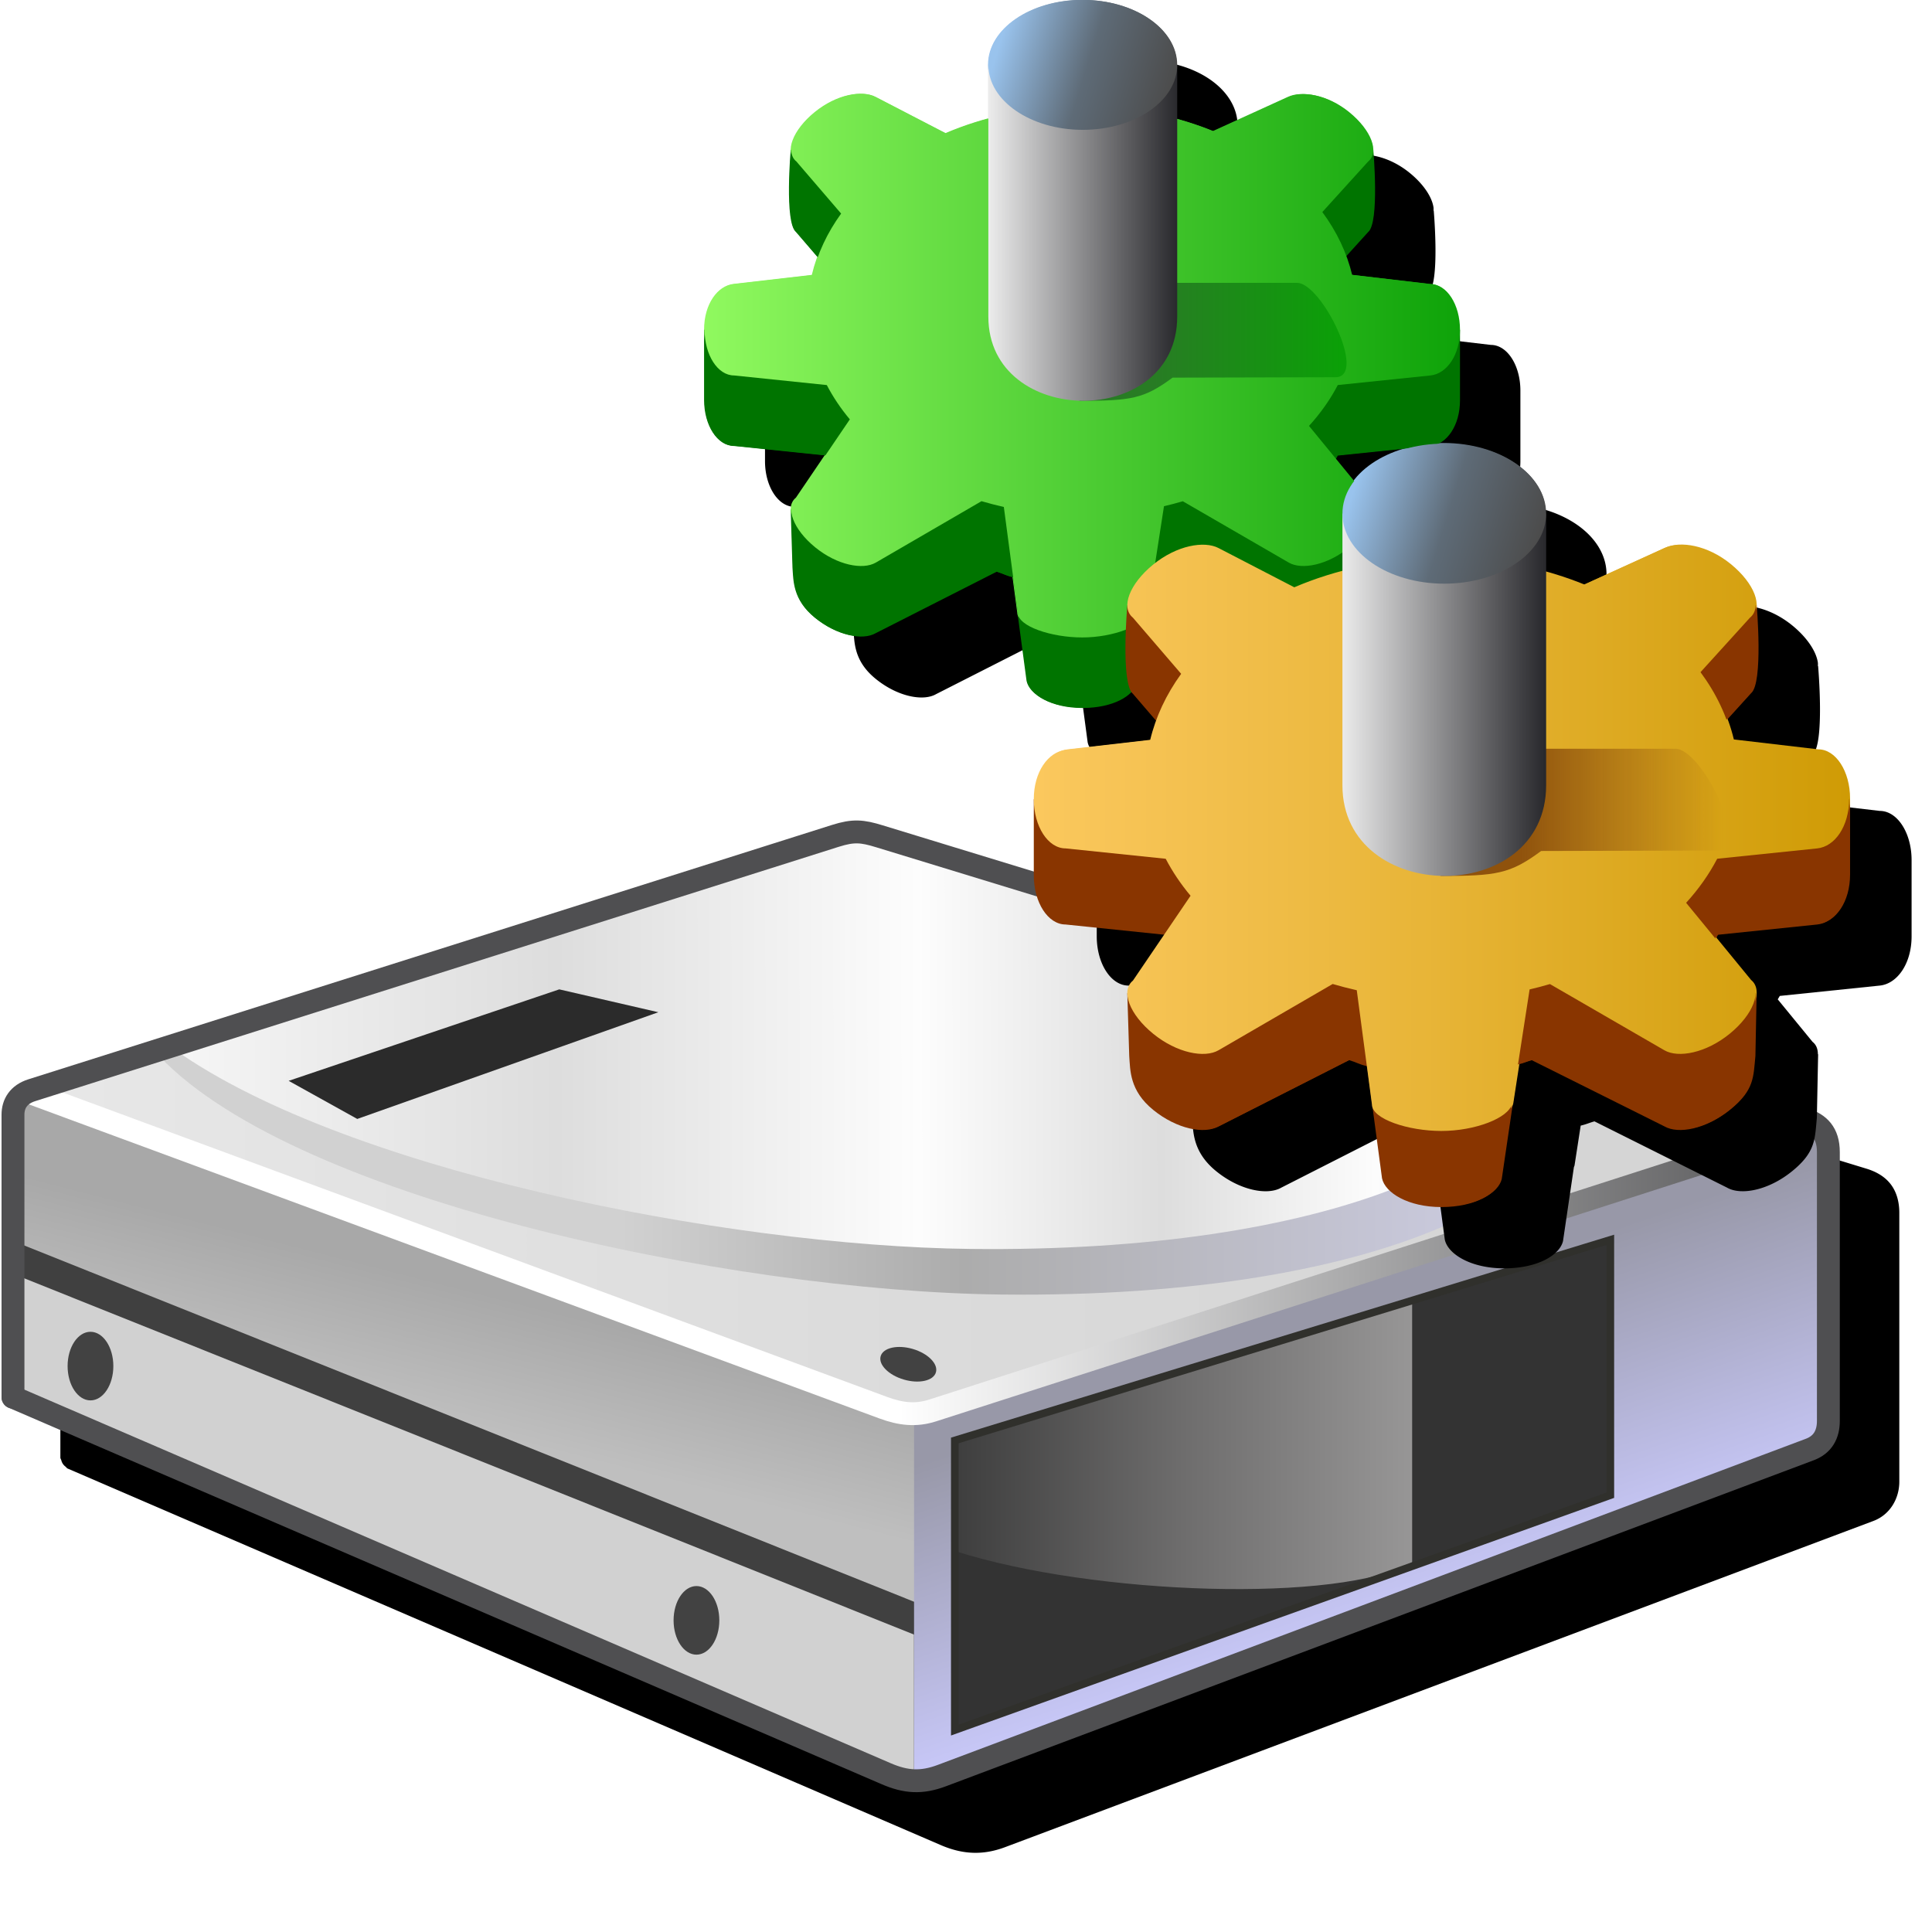 <?xml version="1.0" encoding="UTF-8" standalone="no"?>
<svg
   width="256"
   height="256"
   viewBox="0 0 256 256"
   version="1.1"
   id="svg8"
   inkscape:version="1.1.2 (0a00cf5339, 2022-02-04)"
   sodipodi:docname="filesystem-service-32.svg"
   inkscape:export-filename="filesystem-service.png"
   inkscape:export-xdpi="12"
   inkscape:export-ydpi="12"
   xmlns:inkscape="http://www.inkscape.org/namespaces/inkscape"
   xmlns:sodipodi="http://sodipodi.sourceforge.net/DTD/sodipodi-0.dtd"
   xmlns:xlink="http://www.w3.org/1999/xlink"
   xmlns="http://www.w3.org/2000/svg"
   xmlns:svg="http://www.w3.org/2000/svg"
   xmlns:rdf="http://www.w3.org/1999/02/22-rdf-syntax-ns#"
   xmlns:cc="http://creativecommons.org/ns#"
   xmlns:dc="http://purl.org/dc/elements/1.1/">
  <defs
     id="defs2">
    <linearGradient
       inkscape:collect="always"
       id="linearGradient1041">
      <stop
         style="stop-color:#a8a8a8;stop-opacity:1"
         offset="0"
         id="stop1037" />
      <stop
         style="stop-color:#bfbfbf;stop-opacity:1"
         offset="1"
         id="stop1039" />
    </linearGradient>
    <linearGradient
       inkscape:collect="always"
       id="linearGradient1126">
      <stop
         style="stop-color:#ffffff;stop-opacity:1;"
         offset="0"
         id="stop1122" />
      <stop
         style="stop-color:#4f4f51;stop-opacity:1"
         offset="1"
         id="stop1124" />
    </linearGradient>
    <linearGradient
       inkscape:collect="always"
       id="linearGradient1036">
      <stop
         style="stop-color:#d1d1d1;stop-opacity:1"
         offset="0"
         id="stop1031" />
      <stop
         id="stop1040"
         offset="0.325"
         style="stop-color:#d1d1d1;stop-opacity:1" />
      <stop
         style="stop-color:#acacac;stop-opacity:1"
         offset="0.579"
         id="stop1042" />
      <stop
         style="stop-color:#cecee4;stop-opacity:1"
         offset="1"
         id="stop1034" />
    </linearGradient>
    <linearGradient
       id="linearGradient1063"
       inkscape:collect="always">
      <stop
         id="stop1059"
         offset="0"
         style="stop-color:#f6f6f6;stop-opacity:1" />
      <stop
         style="stop-color:#dddddd;stop-opacity:1"
         offset="0.28"
         id="stop1073" />
      <stop
         style="stop-color:#fdfdfd;stop-opacity:1"
         offset="0.543"
         id="stop1067" />
      <stop
         id="stop1069"
         offset="0.719"
         style="stop-color:#dddddd;stop-opacity:1" />
      <stop
         style="stop-color:#fcfcfc;stop-opacity:1"
         offset="0.875"
         id="stop1071" />
      <stop
         id="stop1061"
         offset="1"
         style="stop-color:#e5e5e6;stop-opacity:1" />
    </linearGradient>
    <linearGradient
       id="linearGradient1037"
       inkscape:collect="always">
      <stop
         id="stop1033"
         offset="0"
         style="stop-color:#e8e8e8;stop-opacity:1" />
      <stop
         style="stop-color:#dbdbdb;stop-opacity:1"
         offset="0.5"
         id="stop1041" />
      <stop
         id="stop1035"
         offset="1"
         style="stop-color:#d3d3d3;stop-opacity:1" />
    </linearGradient>
    <linearGradient
       id="linearGradient1014"
       inkscape:collect="always">
      <stop
         id="stop1010"
         offset="0"
         style="stop-color:#3e3e3e;stop-opacity:1" />
      <stop
         style="stop-color:#6e6d6d;stop-opacity:1"
         offset="0.5"
         id="stop1018" />
      <stop
         id="stop1012"
         offset="1"
         style="stop-color:#979696;stop-opacity:1" />
    </linearGradient>
    <linearGradient
       id="linearGradient1002"
       inkscape:collect="always">
      <stop
         id="stop998"
         offset="0"
         style="stop-color:#c7c7f7;stop-opacity:1" />
      <stop
         id="stop1000"
         offset="1"
         style="stop-color:#9898a8;stop-opacity:1" />
    </linearGradient>
    <linearGradient
       y2="119.61"
       x2="-330.094"
       y1="155.924"
       x1="-317.755"
       gradientTransform="translate(-1,1.5)"
       gradientUnits="userSpaceOnUse"
       id="linearGradient1378"
       xlink:href="#linearGradient1002"
       inkscape:collect="always" />
    <linearGradient
       y2="117.937"
       x2="-108.432"
       y1="117.937"
       x1="-168.432"
       gradientTransform="translate(-222.162,25.062)"
       gradientUnits="userSpaceOnUse"
       id="linearGradient1380"
       xlink:href="#linearGradient1014"
       inkscape:collect="always" />
    <linearGradient
       y2="11.5"
       x2="-472.705"
       y1="11.5"
       x1="-712.705"
       gradientTransform="translate(196.715,89.7)"
       gradientUnits="userSpaceOnUse"
       id="linearGradient1382"
       xlink:href="#linearGradient1037"
       inkscape:collect="always" />
    <linearGradient
       y2="-85.841"
       x2="82.969"
       y1="-85.841"
       x1="-94.614"
       gradientTransform="translate(-397.592,176.066)"
       gradientUnits="userSpaceOnUse"
       id="linearGradient1384"
       xlink:href="#linearGradient1036"
       inkscape:collect="always" />
    <linearGradient
       y2="-5.454"
       x2="-91.215"
       y1="-5.222"
       x1="-271.96"
       gradientTransform="translate(-221.558,89.7)"
       gradientUnits="userSpaceOnUse"
       id="linearGradient1386"
       xlink:href="#linearGradient1063"
       inkscape:collect="always" />
    <linearGradient
       y2="121.35"
       x2="-274.99"
       y1="121.35"
       x1="-397.932"
       gradientUnits="userSpaceOnUse"
       id="linearGradient1388"
       xlink:href="#linearGradient1126"
       inkscape:collect="always" />
    <linearGradient
       inkscape:collect="always"
       xlink:href="#linearGradient1041"
       id="linearGradient1043"
       x1="-462.194"
       y1="117.952"
       x2="-466.666"
       y2="135.368"
       gradientUnits="userSpaceOnUse" />
    <linearGradient
       id="linearGradient1349"
       inkscape:collect="always">
      <stop
         id="stop1345"
         offset="0"
         style="stop-color:#287c24;stop-opacity:1" />
      <stop
         id="stop1347"
         offset="1"
         style="stop-color:#0ba007;stop-opacity:1" />
    </linearGradient>
    <linearGradient
       id="linearGradient1343"
       inkscape:collect="always">
      <stop
         id="stop1337"
         offset="0"
         style="stop-color:#90f95f;stop-opacity:1" />
      <stop
         style="stop-color:#4ecd34;stop-opacity:1"
         offset="0.5"
         id="stop1339" />
      <stop
         id="stop1341"
         offset="1"
         style="stop-color:#0ea309;stop-opacity:1" />
    </linearGradient>
    <linearGradient
       inkscape:collect="always"
       id="linearGradient1297">
      <stop
         style="stop-color:#fbc85e;stop-opacity:1"
         offset="0"
         id="stop1293" />
      <stop
         id="stop1301"
         offset="0.5"
         style="stop-color:#e7b436;stop-opacity:1" />
      <stop
         style="stop-color:#cf9b05;stop-opacity:1"
         offset="1"
         id="stop1295" />
    </linearGradient>
    <linearGradient
       inkscape:collect="always"
       id="linearGradient1330">
      <stop
         style="stop-color:#8f520c;stop-opacity:1"
         offset="0"
         id="stop1326" />
      <stop
         style="stop-color:#8f520c;stop-opacity:0"
         offset="1"
         id="stop1328" />
    </linearGradient>
    <linearGradient
       inkscape:collect="always"
       id="linearGradient1047">
      <stop
         style="stop-color:#ececec;stop-opacity:1"
         offset="0"
         id="stop1043" />
      <stop
         style="stop-color:#29292d;stop-opacity:1"
         offset="1"
         id="stop1045" />
    </linearGradient>
    <linearGradient
       id="linearGradient1307"
       inkscape:collect="always">
      <stop
         id="stop1303"
         offset="0"
         style="stop-color:#99c3ed;stop-opacity:1" />
      <stop
         style="stop-color:#5e6b77;stop-opacity:1"
         offset="0.511"
         id="stop1309" />
      <stop
         id="stop1305"
         offset="1"
         style="stop-color:#4c4c4c;stop-opacity:1" />
    </linearGradient>
    <linearGradient
       inkscape:collect="always"
       xlink:href="#linearGradient1297"
       id="linearGradient1299-3-9"
       x1="-610.896"
       y1="-86.141"
       x2="-482.896"
       y2="-86.141"
       gradientUnits="userSpaceOnUse" />
    <linearGradient
       inkscape:collect="always"
       xlink:href="#linearGradient1330"
       id="linearGradient1195-3-3"
       gradientUnits="userSpaceOnUse"
       gradientTransform="matrix(0.793,0,0,0.793,57.788,-67.895)"
       x1="-183.656"
       y1="270.019"
       x2="-151.745"
       y2="270.019" />
    <linearGradient
       inkscape:collect="always"
       xlink:href="#linearGradient1047"
       id="linearGradient1097-9"
       gradientUnits="userSpaceOnUse"
       gradientTransform="matrix(0.793,0,0,0.793,194.186,63.892)"
       x1="-383.653"
       y1="83.664"
       x2="-351.653"
       y2="83.664" />
    <linearGradient
       inkscape:collect="always"
       xlink:href="#linearGradient1307"
       id="linearGradient1099-8"
       gradientUnits="userSpaceOnUse"
       gradientTransform="matrix(0.793,0,0,0.793,194.186,63.892)"
       x1="-381.326"
       y1="51.977"
       x2="-352.636"
       y2="60.823" />
    <linearGradient
       gradientUnits="userSpaceOnUse"
       y2="-86.141"
       x2="-482.896"
       y1="-86.141"
       x1="-610.896"
       id="linearGradient1299-3-9-8"
       xlink:href="#linearGradient1343"
       inkscape:collect="always" />
    <linearGradient
       y2="270.019"
       x2="-151.745"
       y1="270.019"
       x1="-183.656"
       gradientTransform="matrix(0.793,0,0,0.793,57.788,-67.895)"
       gradientUnits="userSpaceOnUse"
       id="linearGradient1331"
       xlink:href="#linearGradient1349"
       inkscape:collect="always" />
    <linearGradient
       inkscape:collect="always"
       xlink:href="#linearGradient1047"
       id="linearGradient1139"
       gradientUnits="userSpaceOnUse"
       gradientTransform="matrix(0.793,0,0,0.793,194.186,63.892)"
       x1="-383.653"
       y1="83.664"
       x2="-351.653"
       y2="83.664" />
    <linearGradient
       inkscape:collect="always"
       xlink:href="#linearGradient1307"
       id="linearGradient1141"
       gradientUnits="userSpaceOnUse"
       gradientTransform="matrix(0.793,0,0,0.793,194.186,63.892)"
       x1="-381.326"
       y1="51.977"
       x2="-352.636"
       y2="60.823" />
    <linearGradient
       inkscape:collect="always"
       xlink:href="#linearGradient1343"
       id="linearGradient1402"
       gradientUnits="userSpaceOnUse"
       x1="-610.896"
       y1="-86.141"
       x2="-482.896"
       y2="-86.141" />
    <linearGradient
       inkscape:collect="always"
       xlink:href="#linearGradient1349"
       id="linearGradient1404"
       gradientUnits="userSpaceOnUse"
       gradientTransform="matrix(0.782,0,0,0.782,309.027,-164.516)"
       x1="-183.656"
       y1="270.019"
       x2="-151.745"
       y2="270.019" />
    <linearGradient
       inkscape:collect="always"
       xlink:href="#linearGradient1047"
       id="linearGradient1406"
       gradientUnits="userSpaceOnUse"
       gradientTransform="matrix(0.782,0,0,0.782,443.544,-34.547)"
       x1="-383.653"
       y1="83.664"
       x2="-351.653"
       y2="83.664" />
    <linearGradient
       inkscape:collect="always"
       xlink:href="#linearGradient1307"
       id="linearGradient1408"
       gradientUnits="userSpaceOnUse"
       gradientTransform="matrix(0.782,0,0,0.782,443.544,-34.547)"
       x1="-381.326"
       y1="51.977"
       x2="-352.636"
       y2="60.823" />
    <linearGradient
       inkscape:collect="always"
       xlink:href="#linearGradient1297"
       id="linearGradient1410"
       gradientUnits="userSpaceOnUse"
       x1="-610.896"
       y1="-86.141"
       x2="-482.896"
       y2="-86.141" />
    <linearGradient
       inkscape:collect="always"
       xlink:href="#linearGradient1330"
       id="linearGradient1412"
       gradientUnits="userSpaceOnUse"
       gradientTransform="matrix(0.844,0,0,0.844,368.97,-118.788)"
       x1="-183.656"
       y1="270.019"
       x2="-151.745"
       y2="270.019" />
    <linearGradient
       inkscape:collect="always"
       xlink:href="#linearGradient1047"
       id="linearGradient1414"
       gradientUnits="userSpaceOnUse"
       gradientTransform="matrix(0.844,0,0,0.844,514.074,21.409)"
       x1="-383.653"
       y1="83.664"
       x2="-351.653"
       y2="83.664" />
    <linearGradient
       inkscape:collect="always"
       xlink:href="#linearGradient1307"
       id="linearGradient1416"
       gradientUnits="userSpaceOnUse"
       gradientTransform="matrix(0.844,0,0,0.844,514.074,21.409)"
       x1="-381.326"
       y1="51.977"
       x2="-352.636"
       y2="60.823" />
    <filter
       inkscape:collect="always"
       style="color-interpolation-filters:sRGB"
       id="filter2423"
       x="-0.057"
       y="-0.108"
       width="1.115"
       height="1.217">
      <feGaussianBlur
         inkscape:collect="always"
         stdDeviation="5.819"
         id="feGaussianBlur2425" />
    </filter>
    <filter
       inkscape:collect="always"
       style="color-interpolation-filters:sRGB"
       id="filter2427"
       x="-0.077"
       y="-0.073"
       width="1.154"
       height="1.146">
      <feGaussianBlur
         inkscape:collect="always"
         stdDeviation="4.875"
         id="feGaussianBlur2429" />
    </filter>
  </defs>
  <sodipodi:namedview
     inkscape:guide-bbox="true"
     id="base"
     pagecolor="#ffffff"
     bordercolor="#666666"
     borderopacity="1.0"
     inkscape:pageopacity="0.0"
     inkscape:pageshadow="2"
     inkscape:zoom="4.9186358"
     inkscape:cx="74.614184"
     inkscape:cy="151.36311"
     inkscape:document-units="px"
     inkscape:current-layer="layer1"
     inkscape:document-rotation="0"
     showgrid="false"
     units="px"
     inkscape:window-width="3840"
     inkscape:window-height="2050"
     inkscape:window-x="3840"
     inkscape:window-y="0"
     inkscape:window-maximized="1"
     inkscape:snap-bbox="true"
     inkscape:bbox-nodes="true"
     fit-margin-top="0"
     fit-margin-left="0"
     fit-margin-right="0"
     fit-margin-bottom="0"
     inkscape:bbox-paths="false"
     inkscape:snap-global="true"
     showguides="true"
     inkscape:pagecheckerboard="0">
    <inkscape:grid
       type="xygrid"
       id="grid1504"
       originx="0"
       originy="0" />
    <inkscape:grid
       type="xygrid"
       id="grid1507"
       spacingx="0.5"
       spacingy="0.5"
       originx="0"
       originy="0" />
  </sodipodi:namedview>
  <g
     inkscape:label="Layer 1"
     inkscape:groupmode="layer"
     id="layer1"
     transform="translate(-12.568)">
    <path
       id="path1045"
       style="fill:#000000;fill-opacity:1;stroke:none;stroke-width:1.01px;stroke-linecap:butt;stroke-linejoin:miter;stroke-opacity:1;filter:url(#filter2423)"
       d="m 134.07,116.78 c -1.064,-0.022 -2.152,0.149 -3.441,0.557 L 24.124,151.047 c -2.285,0.723 -3.557,2.757 -3.557,4.693 v 37.439 a 1.516,1.516 0 0 0 0.113,0.273 1.516,1.516 0 0 0 0.211,0.506 1.516,1.516 0 0 0 0.393,0.404 1.516,1.516 0 0 0 0.199,0.207 L 137.214,244.479 c 2.878,1.241 5.571,1.391 8.531,0.279 l 115.055,-43.223 c 2.228,-0.837 3.436,-2.993 3.436,-5.201 v -35.637 c 0,-1.537 -0.408,-2.861 -1.188,-3.842 -0.779,-0.981 -1.84,-1.555 -2.908,-1.918 a 1.516,1.516 0 0 0 -0.012,0 1.516,1.516 0 0 0 -0.033,-0.016 l -122.734,-37.541 c -1.188,-0.363 -2.227,-0.58 -3.291,-0.602 z" />
    <g
       transform="matrix(1.01,0,0,1.01,533.586,49.589)"
       id="g1234-0-7">
      <path
         id="path994-2-4"
         d="m -395.942,185.369 v -49 L -514.157,94.7 v 40.5 z"
         style="fill:#d1d1d1;fill-opacity:1;stroke:none;stroke-width:1px;stroke-linecap:butt;stroke-linejoin:miter;stroke-opacity:1"
         sodipodi:nodetypes="ccccc" />
      <path
         style="fill:url(#linearGradient1043);fill-opacity:1;stroke:none;stroke-width:1px;stroke-linecap:butt;stroke-linejoin:miter;stroke-opacity:1"
         d="M -514.1,117.5 V 95 l 118.215,41.999 v 26.318 z"
         id="path1153-3-4"
         sodipodi:nodetypes="ccccc" />
      <path
         style="fill:none;stroke:#404040;stroke-width:4;stroke-linecap:butt;stroke-linejoin:miter;stroke-miterlimit:4;stroke-dasharray:none;stroke-opacity:1"
         d="m -514.133,115.871 119.748,47.947"
         id="path1065-7-3"
         sodipodi:nodetypes="cc" />
      <path
         sodipodi:nodetypes="ccccc"
         id="path996-5-0"
         d="m -395.942,185.369 v -51 l 119.952,-35.169 v 40.852 z"
         style="fill:url(#linearGradient1378);fill-opacity:1;stroke:none;stroke-width:1px;stroke-linecap:butt;stroke-linejoin:miter;stroke-opacity:1" />
      <path
         style="fill:#333333;fill-opacity:1;stroke:none;stroke-width:1px;stroke-linecap:butt;stroke-linejoin:miter;stroke-opacity:1"
         d="m -390.594,177.879 v -38 l 86,-26.318 v 33.5 z"
         id="path1020-9-7"
         sodipodi:nodetypes="ccccc" />
      <path
         sodipodi:nodetypes="cccc"
         id="path1008-2-8"
         d="m -330.594,155.857 c -9.309,5.374 -41.681,4.38 -60,-1.478 v -14.5 l 59.998,-18.179"
         style="fill:url(#linearGradient1380);fill-opacity:1;stroke:none;stroke-width:1px;stroke-linecap:butt;stroke-linejoin:miter;stroke-opacity:1" />
      <path
         id="path1006-2-6"
         d="m -390.594,177.879 v -38 l 86,-26.318 v 33.5 z"
         style="fill:none;fill-opacity:1;stroke:#30302c;stroke-width:1px;stroke-linecap:butt;stroke-linejoin:miter;stroke-opacity:1"
         sodipodi:nodetypes="ccccc" />
      <path
         id="path1031-8-8"
         d="m -514.157,94.7 118.215,41.669 119.952,-37.169 -127.5,-39.5 z"
         style="fill:url(#linearGradient1382);fill-opacity:1;stroke:none;stroke-width:1px;stroke-linecap:butt;stroke-linejoin:miter;stroke-opacity:1"
         sodipodi:nodetypes="ccccc" />
      <path
         sodipodi:nodetypes="csccc"
         id="path1043-9-8"
         d="m -495.804,88.535 c 16.936,19.495 75.77,31.794 111.257,32.2 50.82,0.581 80.839,-14.602 75.057,-32.035 l -94,-29 z"
         style="fill:url(#linearGradient1384);fill-opacity:1;stroke:none;stroke-width:1px;stroke-linecap:butt;stroke-linejoin:miter;stroke-opacity:1" />
      <path
         style="fill:url(#linearGradient1386);fill-opacity:1;stroke:none;stroke-width:1px;stroke-linecap:butt;stroke-linejoin:miter;stroke-opacity:1"
         d="m -493.969,87.853 c 21.954,16.402 73.277,26.534 105.431,26.902 46.8,0.535 75.959,-12.298 75.765,-27.946 0,0 -63.647,-18.757 -90.717,-27.109 z"
         id="path1043-3-7-4"
         sodipodi:nodetypes="csccc" />
      <path
         style="fill:#2b2b2b;fill-opacity:1;stroke:none;stroke-width:1px;stroke-linecap:butt;stroke-linejoin:miter;stroke-opacity:1"
         d="m -477.99,92.7 9,5 39.5,-14 -13,-3 z"
         id="path1044-3-3"
         sodipodi:nodetypes="ccccc" />
      <ellipse
         style="fill:#424242;fill-opacity:1;fill-rule:evenodd;stroke:none;stroke-width:4;stroke-linecap:butt;stroke-linejoin:round;stroke-miterlimit:4;stroke-dasharray:none;stroke-opacity:1"
         id="path1084-6-1"
         cx="-344.187"
         cy="236.165"
         rx="3.776"
         ry="2.092"
         transform="rotate(16.327)" />
      <ellipse
         transform="rotate(16.327)"
         ry="1.952"
         rx="3.635"
         cy="179.118"
         cx="-259.816"
         id="path1084-7-1-4"
         style="fill:#424242;fill-opacity:1;fill-rule:evenodd;stroke:none;stroke-width:4;stroke-linecap:butt;stroke-linejoin:round;stroke-miterlimit:4;stroke-dasharray:none;stroke-opacity:1" />
      <path
         style="fill:none;fill-opacity:1;stroke:url(#linearGradient1388);stroke-width:3;stroke-linecap:round;stroke-linejoin:miter;stroke-miterlimit:4;stroke-dasharray:none;stroke-opacity:1"
         d="m -278.499,98.928 -115.008,37.019 c -2.188,0.704 -4.182,0.482 -6.453,-0.357 L -512.115,94.173"
         id="path1063-2-9"
         sodipodi:nodetypes="cssc" />
      <path
         sodipodi:nodetypes="csssssc"
         id="path1027-9-2"
         d="m -514.157,134.2 114.542,49.395 c 2.623,1.131 4.667,1.249 7.323,0.251 l 113.873,-42.78 c 1.688,-0.634 2.429,-1.976 2.429,-3.743 v -35.271 c 0,-2.551 -1.254,-3.674 -3.037,-4.28"
         style="fill:none;stroke:#4f4f51;stroke-width:3;stroke-linecap:round;stroke-linejoin:round;stroke-miterlimit:4;stroke-dasharray:none;stroke-opacity:1" />
      <path
         sodipodi:nodetypes="cssssc"
         id="path1029-3-0"
         d="M -514.157,134.2 V 97.144 c 0,-1.414 0.711,-2.656 2.471,-3.213 l 105.411,-33.365 c 2.382,-0.754 3.512,-0.644 5.772,0.047 l 121.476,37.157"
         style="fill:none;stroke:#4f4f51;stroke-width:3.002;stroke-linecap:round;stroke-linejoin:round;stroke-miterlimit:4;stroke-dasharray:none;stroke-opacity:1" />
      <ellipse
         style="fill:#424242;fill-opacity:1;fill-rule:evenodd;stroke:none;stroke-width:4;stroke-linecap:round;stroke-linejoin:round;stroke-miterlimit:4;stroke-dasharray:none;stroke-opacity:1"
         id="path1067-1-6"
         cx="-503.99"
         cy="130.124"
         rx="3"
         ry="4.5" />
      <ellipse
         ry="4.5"
         rx="3"
         cy="163.482"
         cx="-424.49"
         id="path1067-6-9-8"
         style="fill:#424242;fill-opacity:1;fill-rule:evenodd;stroke:none;stroke-width:4;stroke-linecap:round;stroke-linejoin:round;stroke-miterlimit:4;stroke-dasharray:none;stroke-opacity:1" />
    </g>
    <g
       transform="matrix(0.782,0,0,0.637,852.682,-66.616)"
       id="g1364"
       style="fill:#4694e2;fill-opacity:1" />
    <g
       style="fill:#4694e2;fill-opacity:1"
       id="g1382"
       transform="matrix(0.844,0,0,0.687,955.413,-13.184)" />
    <path
       id="path1810"
       style="fill:#000000;fill-opacity:1;fill-rule:evenodd;stroke:none;stroke-width:0.882;stroke-linecap:round;stroke-linejoin:round;filter:url(#filter2427)"
       d="m 164.042,8 a 12.512,8.602 0 0 0 -12.512,8.602 v 7.17 c -1.94,0.529 -3.821,1.173 -5.615,1.941 l -9.305,-4.824 c -1.754,-0.909 -5.107,-0.344 -8.018,2.027 -1.819,1.482 -2.934,3.176 -3.141,4.543 -0.024,0.159 -0.009,0.304 -0.008,0.453 -1.4e-4,-2.1e-5 -0.027,-0.004 -0.027,-0.004 0,0 -0.844,9.642 0.688,10.891 l 2.846,3.314 c -0.288,0.789 -0.54,1.585 -0.732,2.393 l -10.373,1.197 c -2.152,0.248 -3.91,2.699 -3.91,6.053 v 9.348 c 0,3.354 1.744,6.055 3.91,6.055 l 12.092,1.254 -3.832,5.65 c -0.461,0.376 -0.655,0.915 -0.66,1.533 l -0.027,0.01 0.236,7.719 c 0.13,1.747 0.029,4.249 2.939,6.621 2.91,2.372 6.309,3.02 8.018,2.027 l 16.027,-8.145 c 0.959,0.283 1.212,0.514 2.184,0.734 l 0.629,4.738 c 0,0.132 0.033,0.262 0.08,0.391 l 1.156,8.662 c 0.363,1.768 3.181,3.537 7.297,3.537 3.311,0 5.682,-1.059 6.705,-2.365 0.099,0.202 0.205,0.375 0.332,0.479 l 3.07,3.576 c -0.311,0.851 -0.584,1.709 -0.791,2.58 l -11.188,1.291 c -2.321,0.268 -4.219,2.913 -4.219,6.531 v 10.082 c 0,3.618 1.882,6.531 4.219,6.531 l 13.045,1.352 -4.137,6.098 c -0.498,0.406 -0.708,0.987 -0.713,1.654 l -0.029,0.01 0.256,8.324 c 0.14,1.885 0.033,4.586 3.172,7.145 3.139,2.558 6.806,3.256 8.648,2.186 l 17.287,-8.787 c 1.036,0.305 1.307,0.557 2.357,0.795 l 0.678,5.109 c 0,0.141 0.035,0.282 0.086,0.42 l 1.248,9.346 c 0.392,1.907 3.43,3.816 7.869,3.816 4.44,0 7.352,-1.759 7.795,-3.611 l 1.445,-9.807 c 0.031,-0.075 0.066,-0.151 0.084,-0.227 l 0.814,-5.266 c 0.796,-0.194 0.981,-0.318 1.824,-0.566 l 17.562,8.777 c 1.844,1.068 5.509,0.373 8.648,-2.186 3.139,-2.558 2.984,-4.292 3.26,-7.041 l 0.168,-8.428 -0.031,-0.027 c 0,0 0,-0.002 0,-0.002 -0.007,-0.521 -0.129,-0.994 -0.436,-1.363 -0.081,-0.098 -0.174,-0.187 -0.277,-0.271 l -4.604,-5.621 c 0.084,-0.154 0.185,-0.302 0.266,-0.457 l 13.25,-1.371 c 2.324,-0.24 4.217,-2.913 4.217,-6.531 v -10.082 c 0,-0.452 -0.028,-0.894 -0.084,-1.32 -0.392,-2.981 -2.088,-5.211 -4.133,-5.211 l -11.193,-1.313 c -0.217,-0.909 -0.508,-1.806 -0.838,-2.693 l 3.119,-3.441 c 1.652,-1.347 0.742,-11.748 0.742,-11.748 0,0 -0.029,0.006 -0.029,0.006 0.001,-0.162 0.018,-0.318 -0.008,-0.49 -0.223,-1.474 -1.427,-3.301 -3.389,-4.9 -3.139,-2.558 -6.709,-3.072 -8.648,-2.188 l -10.752,4.904 c -1.677,-0.683 -3.422,-1.269 -5.213,-1.762 v -7.768 a 13.497,9.279 0 0 0 -13.496,-9.277 13.497,9.279 0 0 0 -0.73,0.033 c 1.621,-0.805 2.816,-2.951 2.816,-5.711 v -9.348 c 0,-0.419 -0.028,-0.828 -0.08,-1.223 -0.363,-2.764 -1.935,-4.83 -3.83,-4.83 l -10.377,-1.219 c -0.201,-0.842 -0.471,-1.672 -0.777,-2.494 l 2.893,-3.191 c 1.532,-1.248 0.689,-10.891 0.689,-10.891 0,0 -0.027,0.004 -0.027,0.004 9.1e-4,-0.15 0.016,-0.294 -0.008,-0.453 -0.207,-1.367 -1.324,-3.061 -3.143,-4.543 -2.91,-2.372 -6.218,-2.847 -8.016,-2.027 l -9.969,4.547 c -1.555,-0.633 -3.173,-1.174 -4.832,-1.631 V 16.602 A 12.512,8.602 0 0 0 164.042,8 Z m 42.658,59.512 a 13.497,9.279 0 0 0 -6.445,3.908 13.497,9.279 0 0 0 -0.262,0.365 l -2.402,-2.932 c 0.078,-0.143 0.171,-0.28 0.246,-0.424 z" />
    <g
       id="g1489"
       transform="translate(0,-1.345)">
      <g
         id="g1430"
         transform="matrix(0.661,0,0,0.661,65.453,-28.439)">
        <g
           transform="matrix(1.491,0,0,1.491,282.097,-104.5)"
           id="g1250-0">
          <g
             transform="matrix(0.793,0,0,0.646,609.047,31.374)"
             id="g1128-6-6"
             style="fill:#4694e2;fill-opacity:1" />
          <g
             style="fill:#893500;fill-opacity:1"
             transform="matrix(0.793,0,0,0.646,442.671,22.992)"
             id="g1245-9-2-5">
            <path
               sodipodi:nodetypes="scccccccccscccccsccccsccccscccccscccccccccs"
               transform="matrix(1,0,0,1.227,-134.207,293.97)"
               d="m -546.896,-126.344 c -5.263,0 -8.878,1.904 -9.5,4.074 l -3.303,11.527 c -3.596,0.77 -7.055,1.861 -10.301,3.25 l -11.898,-6.168 c -2.243,-1.163 -14.316,-2.979 -14.316,-2.979 0,0 -1.079,12.332 0.88,13.928 l 7.572,8.822 c -2.359,3.261 -4.004,6.782 -4.871,10.432 l -18.264,-2.684 V -74.188 c 0,4.289 2.23,7.742 5,7.742 l 15.707,1.629 c 1.055,2.025 2.362,3.972 3.904,5.814 l -9.929,3.36 0.302,9.869 c 0.166,2.235 0.038,5.435 3.76,8.468 3.721,3.033 8.069,3.861 10.254,2.592 l 20.493,-10.416 c 1.241,0.366 1.547,0.666 2.826,0.951 l 2.354,17.626 c 0.465,2.261 4.066,4.523 9.329,4.523 5.263,0 8.717,-2.084 9.241,-4.28 l 2.667,-18.104 c 1.078,-0.251 1.222,-0.395 2.273,-0.704 l 20.82,10.404 c 2.186,1.266 6.53,0.441 10.252,-2.592 3.721,-3.033 3.539,-5.087 3.865,-8.346 l 0.197,-9.992 -7.412,-6.779 c 0.503,-0.786 0.966,-1.586 1.389,-2.398 l 15.707,-1.625 c 2.755,-0.285 5,-3.453 5,-7.742 v -11.953 l -18.27,2.654 c -0.893,-3.737 -2.601,-7.339 -5.057,-10.662 l 7.762,-8.563 c 1.959,-1.596 0.88,-13.928 0.88,-13.928 0,0 -12.015,1.93 -14.314,2.979 l -12.746,5.814 c -2.831,-1.153 -5.815,-2.084 -8.904,-2.775 l -3.852,-11.648 c 0,-2.257 -4.237,-4.074 -9.5,-4.074 z"
               style="opacity:1;fill:#007400;fill-opacity:1;fill-rule:evenodd;stroke:none;stroke-width:1.128;stroke-linecap:round;stroke-linejoin:round"
               id="path1237-3-9-5" />
          </g>
          <g
             id="g1401-4-1-8-0-3-4"
             transform="matrix(0.793,0,0,0.646,442.671,13.513)">
            <path
               sodipodi:nodetypes="sccccsccccsccccsccccscccssccccsccccsccccs"
               transform="matrix(1,0,0,1.227,-134.207,308.638)"
               d="m -546.896,-138.299 c -5.263,0 -8.878,1.906 -9.5,4.076 l -3.303,11.527 c -3.596,0.77 -7.055,1.861 -10.301,3.25 l -11.898,-6.17 c -2.243,-1.163 -6.532,-0.439 -10.254,2.594 -3.722,3.033 -5.14,6.759 -3.182,8.355 l 7.572,8.824 c -2.359,3.26 -4.004,6.781 -4.871,10.43 l -13.264,1.529 c -2.752,0.317 -5,3.453 -5,7.742 0,4.289 2.23,7.742 5,7.742 l 15.709,1.629 c 1.054,2.025 2.361,3.972 3.902,5.814 l -9.049,13.34 c -1.959,1.596 -0.54,5.323 3.182,8.355 3.721,3.033 8.069,3.863 10.254,2.594 l 17.926,-10.418 c 1.241,0.367 2.503,0.693 3.781,0.979 l 2.385,17.975 c 0,2.257 5.647,4.148 10.91,4.148 5.263,0 10.528,-2.025 11.052,-4.221 l 2.789,-18.027 c 1.078,-0.252 2.143,-0.532 3.193,-0.842 l 17.967,10.406 c 2.186,1.266 6.53,0.439 10.252,-2.594 3.721,-3.033 5.14,-6.759 3.182,-8.355 l -10.02,-12.23 c 1.97,-2.164 3.606,-4.488 4.877,-6.928 l 15.707,-1.625 c 2.755,-0.285 5,-3.453 5,-7.742 0,-4.289 -2.23,-7.742 -5,-7.742 l -13.27,-1.557 c -0.893,-3.737 -2.601,-7.339 -5.057,-10.662 l 7.762,-8.564 c 1.959,-1.596 0.54,-5.323 -3.182,-8.355 -3.721,-3.033 -7.953,-3.642 -10.252,-2.594 l -12.748,5.814 c -2.831,-1.153 -5.814,-2.082 -8.902,-2.773 l -3.852,-11.648 c 0,-2.257 -4.237,-4.076 -9.5,-4.076 z"
               style="opacity:1;fill:url(#linearGradient1299-3-9-8);fill-opacity:1;fill-rule:evenodd;stroke:none;stroke-width:1.128;stroke-linecap:round;stroke-linejoin:round"
               id="rect1061-6-20-7-7-9-6-1-7" />
          </g>
          <path
             style="fill:url(#linearGradient1331);fill-opacity:1;stroke:none;stroke-width:0.793px;stroke-linecap:butt;stroke-linejoin:miter;stroke-opacity:1"
             d="m -97.815,154.134 c 6.939,0 8.659,-0.238 12.541,-3.109 l 21.899,-0.056 c 4.317,-0.044 -1.86,-12.68 -5.179,-12.68 h -16.66 z"
             id="path1324-7-2-2-9-6"
             sodipodi:nodetypes="cccccc" />
          <path
             style="fill:url(#linearGradient1139);fill-opacity:1;stroke:none;stroke-width:0.793px;stroke-linecap:butt;stroke-linejoin:miter;stroke-opacity:1"
             d="m -110.025,109.008 v 33.829 c 0,14.922 25.374,15.211 25.374,-0.019 v -33.81"
             id="path932-9-2-6-3-1-4-5"
             sodipodi:nodetypes="cccc" />
          <ellipse
             style="fill:url(#linearGradient1141);fill-opacity:1;fill-rule:evenodd;stroke:none;stroke-width:1.046;stroke-linecap:round;stroke-linejoin:round"
             id="path930-1-9-8-1-8-7-6"
             cx="-97.338"
             cy="109.008"
             ry="8.722"
             rx="12.687" />
        </g>
        <g
           transform="matrix(1.608,0,0,1.608,365.944,-27.397)"
           id="g1250">
          <g
             style="fill:#4694e2;fill-opacity:1"
             id="g1128-6"
             transform="matrix(0.793,0,0,0.646,609.047,31.374)" />
          <g
             id="g1245-9-2"
             transform="matrix(0.793,0,0,0.646,442.671,22.992)"
             style="fill:#893500;fill-opacity:1">
            <path
               id="path1237-3-9"
               style="opacity:1;fill:#893500;fill-opacity:1;fill-rule:evenodd;stroke:none;stroke-width:1.128;stroke-linecap:round;stroke-linejoin:round"
               d="m -546.896,-126.344 c -5.263,0 -8.878,1.904 -9.5,4.074 l -3.303,11.527 c -3.596,0.77 -7.055,1.861 -10.301,3.25 l -11.898,-6.168 c -2.243,-1.163 -14.316,-2.979 -14.316,-2.979 0,0 -1.079,12.332 0.88,13.928 l 7.572,8.822 c -2.359,3.261 -4.004,6.782 -4.871,10.432 l -18.264,-2.684 V -74.188 c 0,4.289 2.23,7.742 5,7.742 l 15.707,1.629 c 1.055,2.025 2.362,3.972 3.904,5.814 l -9.929,3.36 0.302,9.869 c 0.166,2.235 0.038,5.435 3.76,8.468 3.721,3.033 8.069,3.861 10.254,2.592 l 20.493,-10.416 c 1.241,0.366 1.547,0.666 2.826,0.951 l 2.354,17.626 c 0.465,2.261 4.066,4.523 9.329,4.523 5.263,0 8.717,-2.084 9.241,-4.28 l 2.667,-18.104 c 1.078,-0.251 1.222,-0.395 2.273,-0.704 l 20.82,10.404 c 2.186,1.266 6.53,0.441 10.252,-2.592 3.721,-3.033 3.539,-5.087 3.865,-8.346 l 0.197,-9.992 -7.412,-6.779 c 0.503,-0.786 0.966,-1.586 1.389,-2.398 l 15.707,-1.625 c 2.755,-0.285 5,-3.453 5,-7.742 v -11.953 l -18.27,2.654 c -0.893,-3.737 -2.601,-7.339 -5.057,-10.662 l 7.762,-8.563 c 1.959,-1.596 0.88,-13.928 0.88,-13.928 0,0 -12.015,1.93 -14.314,2.979 l -12.746,5.814 c -2.831,-1.153 -5.815,-2.084 -8.904,-2.775 l -3.852,-11.648 c 0,-2.257 -4.237,-4.074 -9.5,-4.074 z"
               transform="matrix(1,0,0,1.227,-134.207,293.97)"
               sodipodi:nodetypes="scccccccccscccccsccccsccccscccccscccccccccs" />
          </g>
          <g
             transform="matrix(0.793,0,0,0.646,442.671,13.513)"
             id="g1401-4-1-8-0-3">
            <path
               id="rect1061-6-20-7-7-9-6-1"
               style="opacity:1;fill:url(#linearGradient1299-3-9);fill-opacity:1;fill-rule:evenodd;stroke:none;stroke-width:1.128;stroke-linecap:round;stroke-linejoin:round"
               d="m -546.896,-138.299 c -5.263,0 -8.878,1.906 -9.5,4.076 l -3.303,11.527 c -3.596,0.77 -7.055,1.861 -10.301,3.25 l -11.898,-6.17 c -2.243,-1.163 -6.532,-0.439 -10.254,2.594 -3.722,3.033 -5.14,6.759 -3.182,8.355 l 7.572,8.824 c -2.359,3.26 -4.004,6.781 -4.871,10.43 l -13.264,1.529 c -2.752,0.317 -5,3.453 -5,7.742 0,4.289 2.23,7.742 5,7.742 l 15.709,1.629 c 1.054,2.025 2.361,3.972 3.902,5.814 l -9.049,13.34 c -1.959,1.596 -0.54,5.323 3.182,8.355 3.721,3.033 8.069,3.863 10.254,2.594 l 17.926,-10.418 c 1.241,0.367 2.503,0.693 3.781,0.979 l 2.385,17.975 c 0,2.257 5.647,4.148 10.91,4.148 5.263,0 10.528,-2.025 11.052,-4.221 l 2.789,-18.027 c 1.078,-0.252 2.143,-0.532 3.193,-0.842 l 17.967,10.406 c 2.186,1.266 6.53,0.439 10.252,-2.594 3.721,-3.033 5.14,-6.759 3.182,-8.355 l -10.02,-12.23 c 1.97,-2.164 3.606,-4.488 4.877,-6.928 l 15.707,-1.625 c 2.755,-0.285 5,-3.453 5,-7.742 0,-4.289 -2.23,-7.742 -5,-7.742 l -13.27,-1.557 c -0.893,-3.737 -2.601,-7.339 -5.057,-10.662 l 7.762,-8.564 c 1.959,-1.596 0.54,-5.323 -3.182,-8.355 -3.721,-3.033 -7.953,-3.642 -10.252,-2.594 l -12.748,5.814 c -2.831,-1.153 -5.814,-2.082 -8.902,-2.773 l -3.852,-11.648 c 0,-2.257 -4.237,-4.076 -9.5,-4.076 z"
               transform="matrix(1,0,0,1.227,-134.207,308.638)"
               sodipodi:nodetypes="sccccsccccsccccsccccscccssccccsccccsccccs" />
          </g>
          <path
             sodipodi:nodetypes="cccccc"
             id="path1324-7-2-2-9"
             d="m -97.815,154.134 c 6.939,0 8.659,-0.238 12.541,-3.109 l 21.899,-0.056 c 4.317,-0.044 -1.86,-12.68 -5.179,-12.68 h -16.66 z"
             style="fill:url(#linearGradient1195-3-3);fill-opacity:1;stroke:none;stroke-width:0.793px;stroke-linecap:butt;stroke-linejoin:miter;stroke-opacity:1" />
          <path
             sodipodi:nodetypes="cccc"
             id="path932-9-2-6-3-1-4"
             d="m -110.025,109.008 v 33.829 c 0,14.922 25.374,15.211 25.374,-0.019 v -33.81"
             style="fill:url(#linearGradient1097-9);fill-opacity:1;stroke:none;stroke-width:0.793px;stroke-linecap:butt;stroke-linejoin:miter;stroke-opacity:1" />
          <ellipse
             rx="12.687"
             ry="8.722"
             cy="109.008"
             cx="-97.338"
             id="path930-1-9-8-1-8-7"
             style="fill:url(#linearGradient1099-8);fill-opacity:1;fill-rule:evenodd;stroke:none;stroke-width:1.046;stroke-linecap:round;stroke-linejoin:round" />
        </g>
      </g>
      <g
         style="fill:#893500;fill-opacity:1"
         transform="matrix(0.782,0,0,0.637,688.601,-74.883)"
         id="g1368">
        <path
           sodipodi:nodetypes="scccccccccscccccsccccsccccscccccscccccccccs"
           transform="matrix(1,0,0,1.227,-134.207,293.97)"
           d="m -546.896,-126.344 c -5.263,0 -8.878,1.904 -9.5,4.074 l -3.303,11.527 c -3.596,0.77 -7.055,1.861 -10.301,3.25 l -11.898,-6.168 c -2.243,-1.163 -14.316,-2.979 -14.316,-2.979 0,0 -1.079,12.332 0.88,13.928 l 7.572,8.822 c -2.359,3.261 -4.004,6.782 -4.871,10.432 l -18.264,-2.684 V -74.188 c 0,4.289 2.23,7.742 5,7.742 l 15.707,1.629 c 1.055,2.025 2.362,3.972 3.904,5.814 l -9.929,3.36 0.302,9.869 c 0.166,2.235 0.038,5.435 3.76,8.468 3.721,3.033 8.069,3.861 10.254,2.592 l 20.493,-10.416 c 1.241,0.366 1.547,0.666 2.826,0.951 l 2.354,17.626 c 0.465,2.261 4.066,4.523 9.329,4.523 5.263,0 8.717,-2.084 9.241,-4.28 l 2.667,-18.104 c 1.078,-0.251 1.222,-0.395 2.273,-0.704 l 20.82,10.404 c 2.186,1.266 6.53,0.441 10.252,-2.592 3.721,-3.033 3.539,-5.087 3.865,-8.346 l 0.197,-9.992 -7.412,-6.779 c 0.503,-0.786 0.966,-1.586 1.389,-2.398 l 15.707,-1.625 c 2.755,-0.285 5,-3.453 5,-7.742 v -11.953 l -18.27,2.654 c -0.893,-3.737 -2.601,-7.339 -5.057,-10.662 l 7.762,-8.563 c 1.959,-1.596 0.88,-13.928 0.88,-13.928 0,0 -12.015,1.93 -14.314,2.979 l -12.746,5.814 c -2.831,-1.153 -5.815,-2.084 -8.904,-2.775 l -3.852,-11.648 c 0,-2.257 -4.237,-4.074 -9.5,-4.074 z"
           style="opacity:1;fill:#007400;fill-opacity:1;fill-rule:evenodd;stroke:none;stroke-width:1.128;stroke-linecap:round;stroke-linejoin:round"
           id="path1366" />
      </g>
      <g
         id="g1372"
         transform="matrix(0.782,0,0,0.637,688.601,-84.23)">
        <path
           sodipodi:nodetypes="sccccsccccsccccsccccscccssccccsccccsccccs"
           transform="matrix(1,0,0,1.227,-134.207,308.638)"
           d="m -546.896,-138.299 c -5.263,0 -8.878,1.906 -9.5,4.076 l -3.303,11.527 c -3.596,0.77 -7.055,1.861 -10.301,3.25 l -11.898,-6.17 c -2.243,-1.163 -6.532,-0.439 -10.254,2.594 -3.722,3.033 -5.14,6.759 -3.182,8.355 l 7.572,8.824 c -2.359,3.26 -4.004,6.781 -4.871,10.43 l -13.264,1.529 c -2.752,0.317 -5,3.453 -5,7.742 0,4.289 2.23,7.742 5,7.742 l 15.709,1.629 c 1.054,2.025 2.361,3.972 3.902,5.814 l -9.049,13.34 c -1.959,1.596 -0.54,5.323 3.182,8.355 3.721,3.033 8.069,3.863 10.254,2.594 l 17.926,-10.418 c 1.241,0.367 2.503,0.693 3.781,0.979 l 2.385,17.975 c 0,2.257 5.647,4.148 10.91,4.148 5.263,0 10.528,-2.025 11.052,-4.221 l 2.789,-18.027 c 1.078,-0.252 2.143,-0.532 3.193,-0.842 l 17.967,10.406 c 2.186,1.266 6.53,0.439 10.252,-2.594 3.721,-3.033 5.14,-6.759 3.182,-8.355 l -10.02,-12.23 c 1.97,-2.164 3.606,-4.488 4.877,-6.928 l 15.707,-1.625 c 2.755,-0.285 5,-3.453 5,-7.742 0,-4.289 -2.23,-7.742 -5,-7.742 l -13.27,-1.557 c -0.893,-3.737 -2.601,-7.339 -5.057,-10.662 l 7.762,-8.564 c 1.959,-1.596 0.54,-5.323 -3.182,-8.355 -3.721,-3.033 -7.953,-3.642 -10.252,-2.594 l -12.748,5.814 c -2.831,-1.153 -5.814,-2.082 -8.902,-2.773 l -3.852,-11.648 c 0,-2.257 -4.237,-4.076 -9.5,-4.076 z"
           style="opacity:1;fill:url(#linearGradient1402);fill-opacity:1;fill-rule:evenodd;stroke:none;stroke-width:1.128;stroke-linecap:round;stroke-linejoin:round"
           id="path1370" />
      </g>
      <path
         style="fill:url(#linearGradient1404);fill-opacity:1;stroke:none;stroke-width:0.782px;stroke-linecap:butt;stroke-linejoin:miter;stroke-opacity:1"
         d="m 155.571,54.451 c 6.843,0 8.54,-0.234 12.368,-3.066 l 21.597,-0.056 c 4.258,-0.043 -1.835,-12.505 -5.107,-12.505 h -16.43 z"
         id="path1374"
         sodipodi:nodetypes="cccccc" />
      <path
         style="fill:url(#linearGradient1406);fill-opacity:1;stroke:none;stroke-width:0.782px;stroke-linecap:butt;stroke-linejoin:miter;stroke-opacity:1"
         d="M 143.53,9.947 V 43.309 c 0,14.716 25.024,15.001 25.024,-0.019 V 9.947"
         id="path1376"
         sodipodi:nodetypes="cccc" />
      <ellipse
         style="fill:url(#linearGradient1408);fill-opacity:1;fill-rule:evenodd;stroke:none;stroke-width:1.032;stroke-linecap:round;stroke-linejoin:round"
         id="ellipse1378"
         cx="156.042"
         cy="9.947"
         ry="8.602"
         rx="12.512" />
      <g
         id="g1386"
         transform="matrix(0.844,0,0,0.687,778.419,-22.101)"
         style="fill:#893500;fill-opacity:1">
        <path
           id="path1384"
           style="opacity:1;fill:#893500;fill-opacity:1;fill-rule:evenodd;stroke:none;stroke-width:1.128;stroke-linecap:round;stroke-linejoin:round"
           d="m -546.896,-126.344 c -5.263,0 -8.878,1.904 -9.5,4.074 l -3.303,11.527 c -3.596,0.77 -7.055,1.861 -10.301,3.25 l -11.898,-6.168 c -2.243,-1.163 -14.316,-2.979 -14.316,-2.979 0,0 -1.079,12.332 0.88,13.928 l 7.572,8.822 c -2.359,3.261 -4.004,6.782 -4.871,10.432 l -18.264,-2.684 V -74.188 c 0,4.289 2.23,7.742 5,7.742 l 15.707,1.629 c 1.055,2.025 2.362,3.972 3.904,5.814 l -9.929,3.36 0.302,9.869 c 0.166,2.235 0.038,5.435 3.76,8.468 3.721,3.033 8.069,3.861 10.254,2.592 l 20.493,-10.416 c 1.241,0.366 1.547,0.666 2.826,0.951 l 2.354,17.626 c 0.465,2.261 4.066,4.523 9.329,4.523 5.263,0 8.717,-2.084 9.241,-4.28 l 2.667,-18.104 c 1.078,-0.251 1.222,-0.395 2.273,-0.704 l 20.82,10.404 c 2.186,1.266 6.53,0.441 10.252,-2.592 3.721,-3.033 3.539,-5.087 3.865,-8.346 l 0.197,-9.992 -7.412,-6.779 c 0.503,-0.786 0.966,-1.586 1.389,-2.398 l 15.707,-1.625 c 2.755,-0.285 5,-3.453 5,-7.742 v -11.953 l -18.27,2.654 c -0.893,-3.737 -2.601,-7.339 -5.057,-10.662 l 7.762,-8.563 c 1.959,-1.596 0.88,-13.928 0.88,-13.928 0,0 -12.015,1.93 -14.314,2.979 l -12.746,5.814 c -2.831,-1.153 -5.815,-2.084 -8.904,-2.775 l -3.852,-11.648 c 0,-2.257 -4.237,-4.074 -9.5,-4.074 z"
           transform="matrix(1,0,0,1.227,-134.207,293.97)"
           sodipodi:nodetypes="scccccccccscccccsccccsccccscccccscccccccccs" />
      </g>
      <g
         transform="matrix(0.844,0,0,0.687,778.419,-32.184)"
         id="g1390">
        <path
           id="path1388"
           style="opacity:1;fill:url(#linearGradient1410);fill-opacity:1;fill-rule:evenodd;stroke:none;stroke-width:1.128;stroke-linecap:round;stroke-linejoin:round"
           d="m -546.896,-138.299 c -5.263,0 -8.878,1.906 -9.5,4.076 l -3.303,11.527 c -3.596,0.77 -7.055,1.861 -10.301,3.25 l -11.898,-6.17 c -2.243,-1.163 -6.532,-0.439 -10.254,2.594 -3.722,3.033 -5.14,6.759 -3.182,8.355 l 7.572,8.824 c -2.359,3.26 -4.004,6.781 -4.871,10.43 l -13.264,1.529 c -2.752,0.317 -5,3.453 -5,7.742 0,4.289 2.23,7.742 5,7.742 l 15.709,1.629 c 1.054,2.025 2.361,3.972 3.902,5.814 l -9.049,13.34 c -1.959,1.596 -0.54,5.323 3.182,8.355 3.721,3.033 8.069,3.863 10.254,2.594 l 17.926,-10.418 c 1.241,0.367 2.503,0.693 3.781,0.979 l 2.385,17.975 c 0,2.257 5.647,4.148 10.91,4.148 5.263,0 10.528,-2.025 11.052,-4.221 l 2.789,-18.027 c 1.078,-0.252 2.143,-0.532 3.193,-0.842 l 17.967,10.406 c 2.186,1.266 6.53,0.439 10.252,-2.594 3.721,-3.033 5.14,-6.759 3.182,-8.355 l -10.02,-12.23 c 1.97,-2.164 3.606,-4.488 4.877,-6.928 l 15.707,-1.625 c 2.755,-0.285 5,-3.453 5,-7.742 0,-4.289 -2.23,-7.742 -5,-7.742 l -13.27,-1.557 c -0.893,-3.737 -2.601,-7.339 -5.057,-10.662 l 7.762,-8.564 c 1.959,-1.596 0.54,-5.323 -3.182,-8.355 -3.721,-3.033 -7.953,-3.642 -10.252,-2.594 l -12.748,5.814 c -2.831,-1.153 -5.814,-2.082 -8.902,-2.773 l -3.852,-11.648 c 0,-2.257 -4.237,-4.076 -9.5,-4.076 z"
           transform="matrix(1,0,0,1.227,-134.207,308.638)"
           sodipodi:nodetypes="sccccsccccsccccsccccscccssccccsccccsccccs" />
      </g>
      <path
         sodipodi:nodetypes="cccccc"
         id="path1392"
         d="m 203.436,117.412 c 7.381,0 9.212,-0.253 13.342,-3.307 l 23.297,-0.06 c 4.593,-0.047 -1.979,-13.489 -5.509,-13.489 h -17.723 z"
         style="fill:url(#linearGradient1412);fill-opacity:1;stroke:none;stroke-width:0.844px;stroke-linecap:butt;stroke-linejoin:miter;stroke-opacity:1" />
      <path
         sodipodi:nodetypes="cccc"
         id="path1394"
         d="m 190.447,69.405 v 35.988 c 0,15.874 26.993,16.182 26.993,-0.02 V 69.405"
         style="fill:url(#linearGradient1414);fill-opacity:1;stroke:none;stroke-width:0.844px;stroke-linecap:butt;stroke-linejoin:miter;stroke-opacity:1" />
      <ellipse
         rx="13.497"
         ry="9.279"
         cy="69.405"
         cx="203.944"
         id="ellipse1396"
         style="fill:url(#linearGradient1416);fill-opacity:1;fill-rule:evenodd;stroke:none;stroke-width:1.113;stroke-linecap:round;stroke-linejoin:round" />
    </g>
  </g>
</svg>
